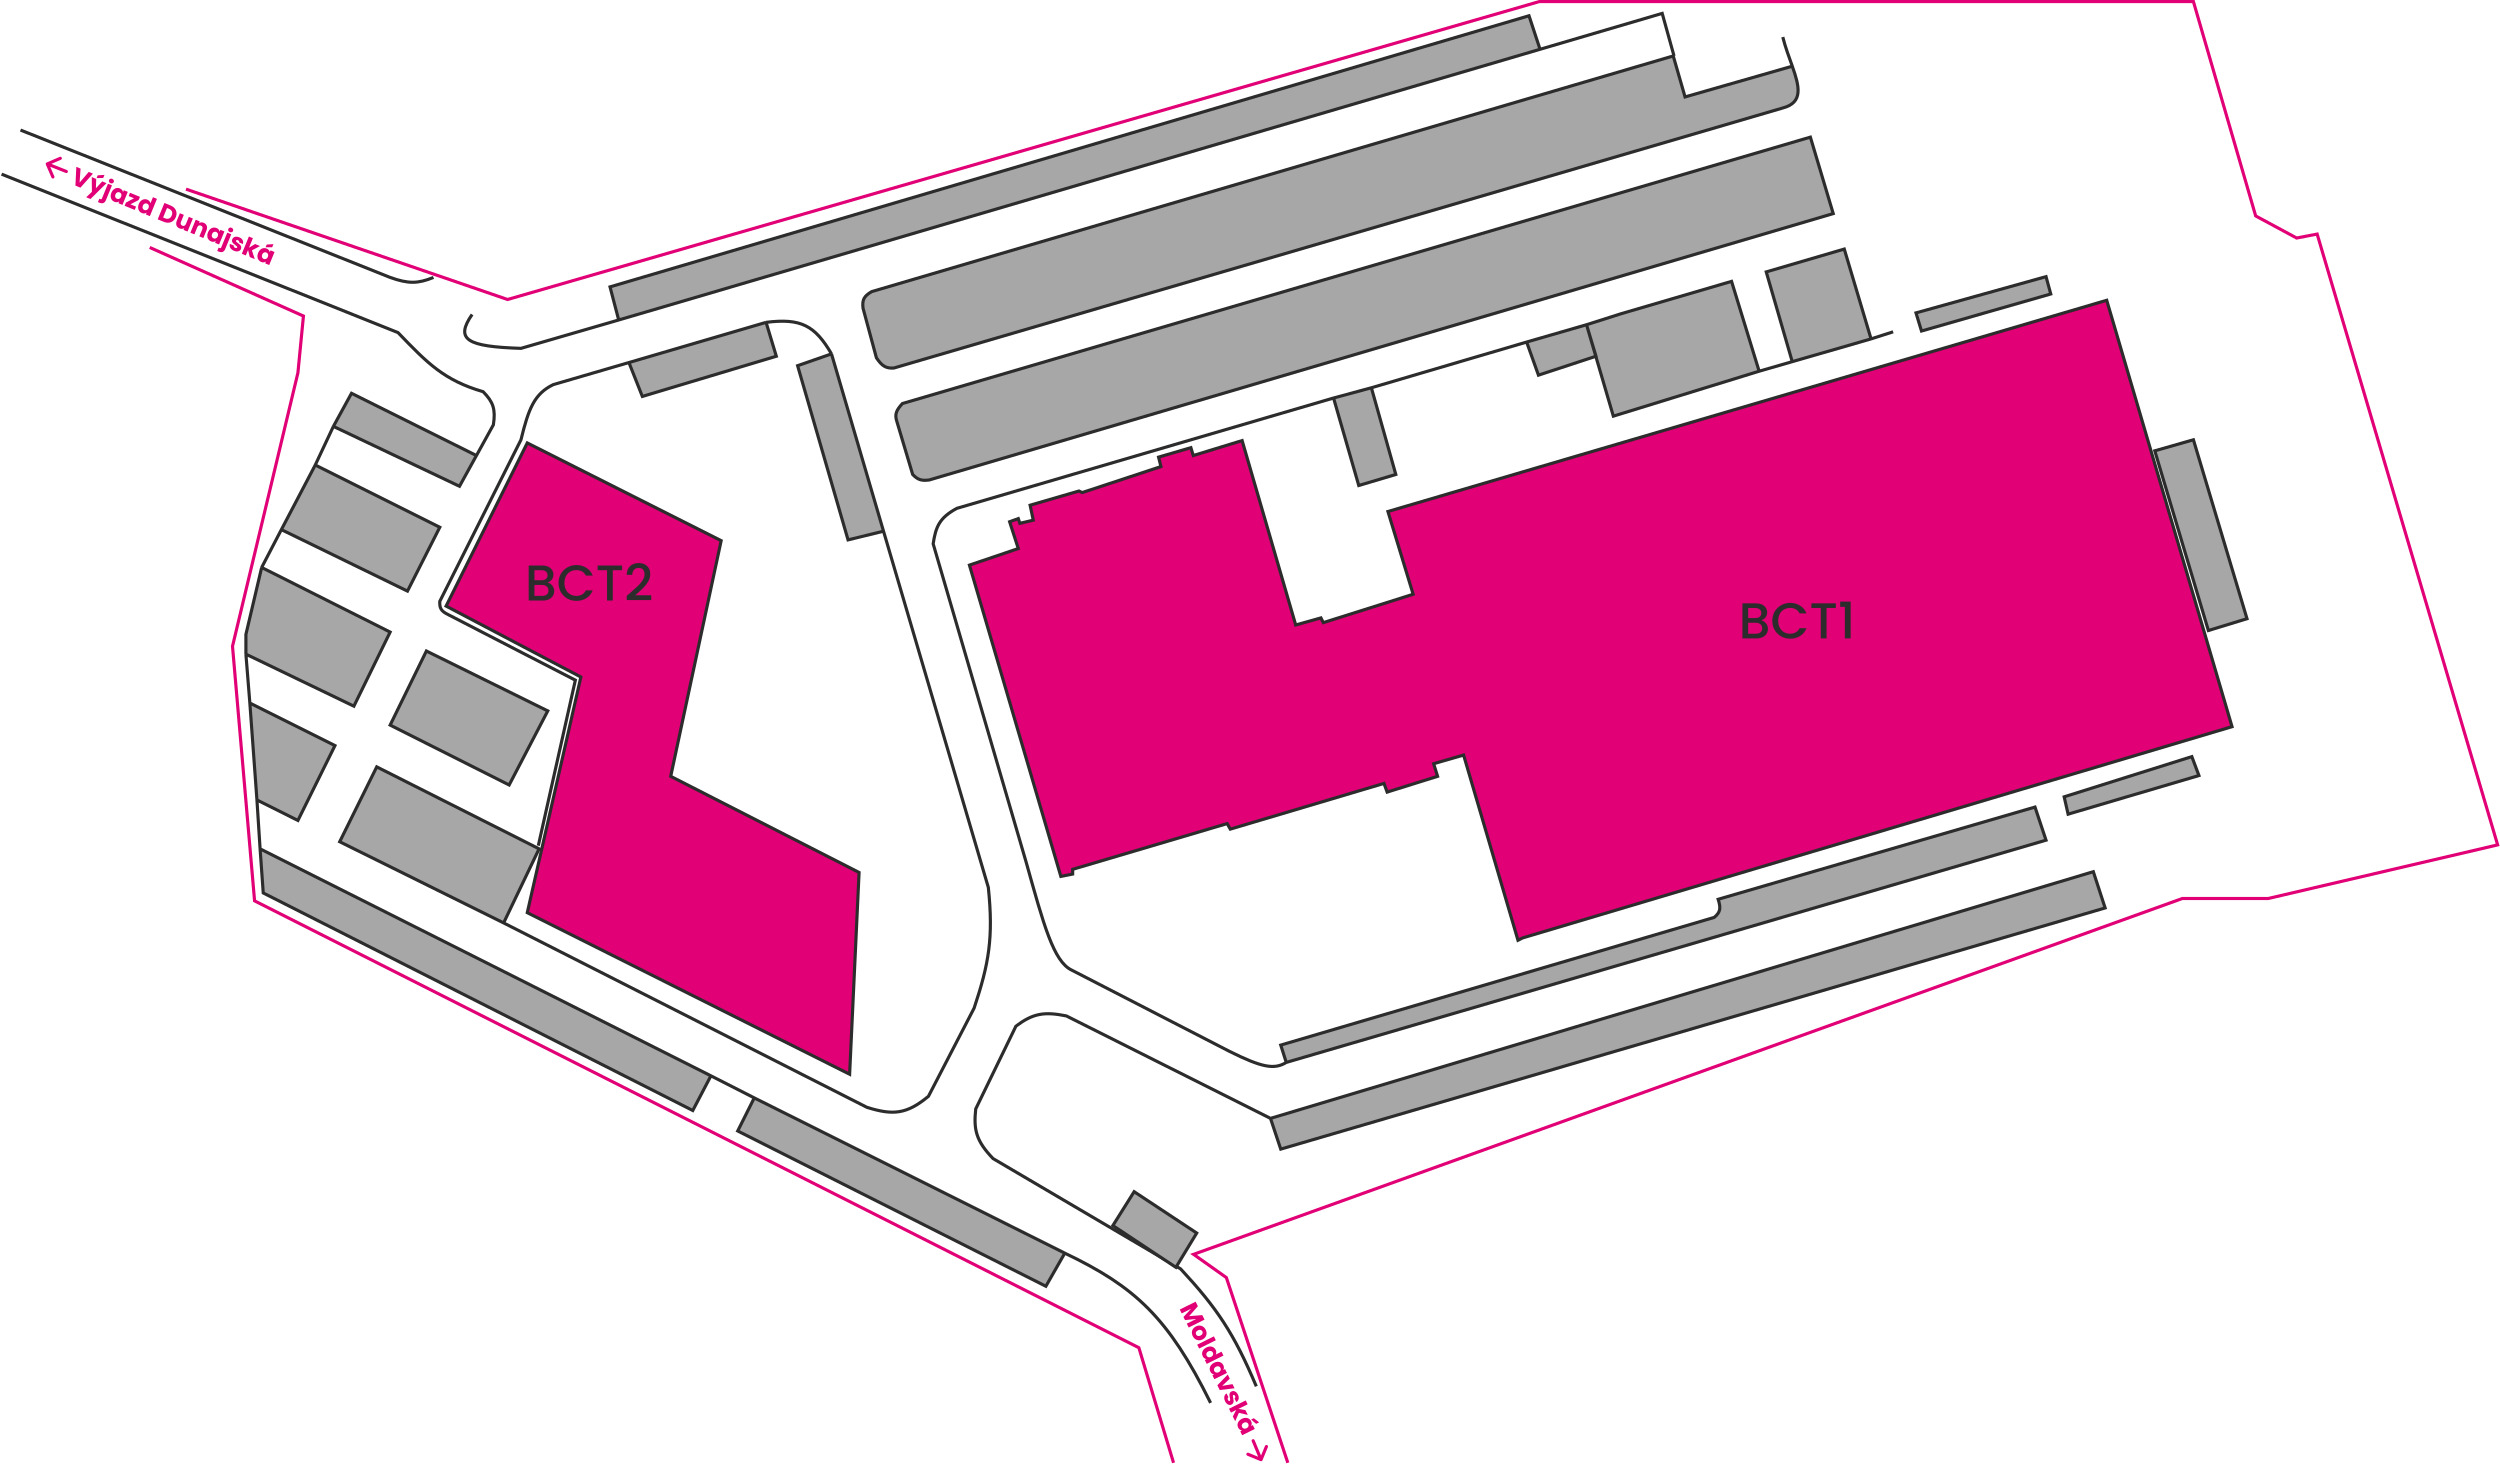 <svg width="1586" height="929" viewBox="0 0 1586 929" fill="none" xmlns="http://www.w3.org/2000/svg">
<path d="M567 233.5L1131 68.5C1144.12 65.053 1141.57 54.893 1137.03 42L1069 61.5L1061.5 35.5L553 185C548.257 187.81 546.841 190.001 547.5 195.5L556 227C559.592 232.344 562.043 233.726 567 233.5Z" fill="#A7A7A7"/>
<path d="M1131 23.5C1132.6 29.975 1135.01 36.258 1137.03 42M1137.03 42C1141.57 54.893 1144.12 65.053 1131 68.5L567 233.5C562.043 233.726 559.592 232.344 556 227L547.5 195.5C546.841 190.001 548.257 187.81 553 185L1061.5 35.5L1069 61.5L1137.03 42Z" stroke="#2C2C2C" stroke-width="2"/>
<path d="M1148.5 87L1163 135.5L589.5 304.5C584.297 305.18 582.107 304.21 579 301L569 267.5C567.391 262.649 568.718 260.2 572.5 256L1148.5 87Z" fill="#A7A7A7" stroke="#2C2C2C" stroke-width="2"/>
<path d="M817 928L778 810.5L757.188 795.751L1384.5 570H1439L1584.5 536L1470 148.5L1457 151L1431 137L1391.5 1H976.5L322 190L118 120M744.5 928L722.5 855L161.5 571.5L147.5 410L189 236.5L192.5 200.5L95 157" stroke="#E10075" stroke-width="2"/>
<path d="M812.5 729L806 709.5L1328 553L1335.5 576L812.5 729Z" fill="#A7A7A7"/>
<path d="M1291 512L1298 533L816 674C808.416 678.699 800.601 677.244 780 667L680 615.5C668.295 610.067 662.099 586.491 651 547L592 345C593.684 333.994 595.973 328.539 607 322.5L846 252.5L870 246L968.5 217L1006.5 206L1028.5 199L1098.5 178.5L1116 235.5L1137 229.437L1120.5 172.5L1170 158L1187 215L1137 229.437L1116 235.5L1023.5 264L1012.37 226.041L976 238L968.5 217L870 246L885.5 301L862 308L846 252.5L607 322.5C595.973 328.539 593.684 333.994 592 345L651 547C662.099 586.491 668.295 610.067 680 615.5L780 667C800.601 677.244 808.416 678.699 816 674L812.5 663L1087.5 582C1091.78 578.469 1091.61 575.743 1090 570.5L1291 512Z" fill="#A7A7A7"/>
<path d="M797 879.5C782.776 845.779 771.967 829.779 749 805L630 735C619.169 723.731 617.593 716.704 619 703.5L644.5 651C655.444 642.771 662.548 641.706 676.5 644.5L806 709.5M806 709.5L812.5 729L1335.5 576L1328 553L806 709.5ZM816 674L812.5 663L1087.5 582C1091.78 578.469 1091.61 575.743 1090 570.5L1291 512L1298 533L816 674ZM816 674C808.416 678.699 800.601 677.244 780 667L680 615.5C668.295 610.067 662.099 586.491 651 547L592 345C593.684 333.994 595.973 328.539 607 322.5L846 252.5M846 252.5L862 308L885.5 301L870 246M846 252.5L870 246M870 246L968.5 217M968.5 217L976 238L1012.5 226L1006.5 206M968.5 217L1006.5 206M1006.5 206L1028.5 199L1098.5 178.5L1116 235.5M1006.5 206L1023.5 264L1116 235.5M1116 235.5L1137 229.437M1187 215L1170 158L1120.5 172.5L1137 229.437M1187 215L1137 229.437M1187 215L1201 210.5" stroke="#2C2C2C" stroke-width="2"/>
<path d="M387 182L392.5 203L977 31.27L970 10L387 182Z" fill="#A7A7A7"/>
<path d="M291.5 308.5L211.5 270.5L200 295L279 334.5L258.5 375L178.5 336L166 360L247.5 401L224.5 448L156 415L158.5 446L212.5 473L189 520.5L163 507.5L165 538.5L451 682.5L478.5 696.5L675.5 795L663.5 816L468 717.5L478.5 696.5L451 682.5L439.5 704.5L167 566.5L165 538.5L163 507.5L158.5 446L156 415V402.5L166 360L178.5 336L200 295L211.5 270.5L223 249.5L302.25 289L291.5 308.5Z" fill="#A7A7A7"/>
<path d="M407.5 251.5L399 230L486 204.5C507.941 201.753 516.943 206.366 527.5 224.5L560.5 337L627 563C630.307 595.018 627.336 611.453 618 639.5L589 695.5C575.261 706.867 566.611 707.708 550 702.5L319.5 585.5L215.5 534L239 486.5L342 538.5L319.5 585.5L550 702.5C566.611 707.708 575.261 706.867 589 695.5L618 639.5C627.336 611.453 630.307 595.018 627 563L560.5 337L538 342.5L506 232L527.5 224.5C516.943 206.366 507.941 201.753 486 204.5L492.5 226L407.5 251.5Z" fill="#A7A7A7"/>
<path d="M347.5 451L323 498L247.5 460L270.5 413L347.5 451Z" fill="#A7A7A7"/>
<path d="M719.5 756L706 777.5L746 804L759.188 782.251L719.5 756Z" fill="#A7A7A7"/>
<path d="M1062 35.5L1054.5 8.5L977 31.27M392.5 203L387 182L970 10L977 31.27M392.5 203L977 31.27M392.5 203L330.5 221C296.267 219.896 288.415 215.54 299.5 199.5M275 176C265.195 179.992 259.211 180.195 247.5 176L13 82.5M1 110.5L252.5 211C271.137 230.369 281.587 241.227 306.5 248.5C312.948 255.079 314.503 259.628 313 269.5L302.25 289M211.5 270.5L291.5 308.5L302.25 289M211.5 270.5L223 249.5L302.25 289M211.5 270.5L200 295M399 230L351 244C339.004 249.822 335.348 259.129 330.5 279L279 381.5C278.857 385.575 279.488 387.624 284.5 390L365 431.5L341.5 536.5M399 230L407.5 251.5L492.5 226L486 204.5M399 230L486 204.5M486 204.5C507.941 201.753 516.943 206.366 527.5 224.5M527.5 224.5L506 232L538 342.5L560.5 337M527.5 224.5L560.5 337M560.5 337L627 563C630.307 595.018 627.336 611.453 618 639.5L589 695.5C575.261 706.867 566.611 707.708 550 702.5L319.5 585.5M319.5 585.5L342 538.5L239 486.5L215.5 534L319.5 585.5ZM200 295L279 334.5L258.5 375L178.5 336M200 295L178.5 336M178.5 336L166 360M166 360L247.5 401L224.5 448L156 415M166 360L156 402.5V415M156 415L158.5 446M158.5 446L212.5 473L189 520.5L163 507.5M158.5 446L163 507.5M163 507.5L165 538.5M165 538.5L451 682.5M165 538.5L167 566.5L439.5 704.5L451 682.5M451 682.5L478.5 696.5M478.5 696.5L468 717.5L663.5 816L675.5 795M478.5 696.5L675.5 795M675.5 795C720.076 816.32 741.121 835.667 768 890M323 498L347.5 451L270.5 413L247.5 460L323 498ZM706 777.5L719.5 756L759.188 782.251L746 804L706 777.5Z" stroke="#2C2C2C" stroke-width="2"/>
<path d="M1416 461L966 595L963 596.5L928.5 479L909.5 484.5L912 492.5L880 502.5L878 497L780.5 526L778.5 522.5L680.5 551.5V554.5L673 556L615 358.5L646 348L640.5 331L646 329L647 332L655.5 330L653.5 320.5L684.5 311.5L686.5 312.5L736.5 296L735 290L755.5 284L757 289L788 279.5L822 396.5L838 392L839.5 395L896.5 377L880.5 324.5L1336.5 190.5L1416 461Z" fill="#E10075" stroke="#2C2C2C" stroke-width="2"/>
<path d="M545 553.5L539 681.5L334.5 579L368.5 429.5L283 384.5L334.5 281L457.5 343L425.5 492.5L545 553.5Z" fill="#E10075" stroke="#2C2C2C" stroke-width="2"/>
<path d="M1425.5 392.5L1401 400L1367 286L1391.5 279L1425.5 392.5Z" fill="#A7A7A7"/>
<path d="M1312 516.5L1309.5 505.5L1390.5 480L1395 492L1312 516.5Z" fill="#A7A7A7"/>
<path d="M1219 210L1215.5 198.5L1298 175.5L1301 186.5L1219 210Z" fill="#A7A7A7"/>
<path d="M1425.5 392.5L1401 400L1367 286L1391.5 279L1425.5 392.5Z" stroke="#2C2C2C" stroke-width="2"/>
<path d="M1312 516.5L1309.5 505.5L1390.5 480L1395 492L1312 516.5Z" stroke="#2C2C2C" stroke-width="2"/>
<path d="M1219 210L1215.5 198.5L1298 175.5L1301 186.5L1219 210Z" stroke="#2C2C2C" stroke-width="2"/>
<path d="M764.158 837.178L754.098 842.173L752.881 839.723L758.915 836.727L751.764 837.473L750.782 835.495L755.706 830.228L749.658 833.231L748.441 830.78L758.501 825.785L759.939 828.68L754.376 834.961L762.728 834.298L764.158 837.178ZM756.666 847.632C756.277 846.849 756.093 846.059 756.114 845.263C756.14 844.475 756.374 843.746 756.814 843.075C757.26 842.413 757.898 841.876 758.729 841.463C759.551 841.055 760.362 840.879 761.164 840.933C761.975 840.983 762.704 841.24 763.351 841.705C763.999 842.17 764.517 842.793 764.906 843.577C765.295 844.36 765.479 845.15 765.457 845.947C765.436 846.743 765.2 847.48 764.75 848.156C764.309 848.827 763.678 849.367 762.856 849.775C762.035 850.183 761.216 850.357 760.401 850.298C759.599 850.243 758.873 849.978 758.22 849.504C757.573 849.04 757.055 848.416 756.666 847.632ZM758.787 846.579C759.019 847.048 759.388 847.359 759.893 847.513C760.403 847.676 760.978 847.599 761.618 847.281C762.258 846.964 762.67 846.557 762.852 846.061C763.04 845.575 763.017 845.098 762.785 844.63C762.548 844.152 762.179 843.841 761.678 843.697C761.187 843.547 760.617 843.634 759.967 843.957C759.327 844.274 758.911 844.672 758.719 845.148C758.532 845.634 758.554 846.111 758.787 846.579ZM771.325 850.245L760.72 855.511L759.504 853.06L770.108 847.795L771.325 850.245ZM765.373 854.807C766.194 854.399 766.992 854.194 767.764 854.191C768.542 854.198 769.231 854.386 769.831 854.755C770.431 855.124 770.894 855.638 771.222 856.297C771.483 856.823 771.61 857.355 771.604 857.894C771.602 858.443 771.477 858.934 771.228 859.367L774.939 857.524L776.156 859.975L765.551 865.24L764.334 862.79L765.481 862.22C764.985 862.181 764.516 862.003 764.073 861.687C763.635 861.38 763.276 860.945 762.996 860.382C762.669 859.722 762.539 859.042 762.608 858.341C762.686 857.636 762.958 856.971 763.422 856.347C763.901 855.728 764.551 855.215 765.373 854.807ZM768.333 860.804C768.944 860.501 769.341 860.089 769.524 859.57C769.711 859.06 769.684 858.561 769.442 858.074C769.2 857.587 768.817 857.259 768.293 857.091C767.783 856.927 767.222 856.997 766.611 857.301C765.999 857.604 765.595 858.013 765.398 858.528C765.215 859.047 765.245 859.551 765.487 860.038C765.729 860.525 766.11 860.848 766.629 861.007C767.153 861.176 767.721 861.108 768.333 860.804ZM770.202 864.534C771.024 864.126 771.821 863.92 772.594 863.918C773.371 863.925 774.06 864.113 774.66 864.482C775.26 864.851 775.724 865.365 776.051 866.024C776.331 866.588 776.461 867.137 776.44 867.671C776.424 868.214 776.287 868.694 776.028 869.108L777.16 868.546L778.377 870.996L770.38 874.967L769.164 872.516L770.296 871.954C769.805 871.9 769.338 871.715 768.895 871.399C768.457 871.093 768.098 870.657 767.818 870.094C767.496 869.444 767.369 868.769 767.437 868.068C767.516 867.362 767.787 866.697 768.252 866.074C768.73 865.455 769.38 864.941 770.202 864.534ZM773.162 870.531C773.773 870.227 774.171 869.816 774.353 869.296C774.541 868.786 774.514 868.288 774.272 867.801C774.03 867.313 773.647 866.986 773.122 866.817C772.612 866.654 772.052 866.723 771.44 867.027C770.829 867.331 770.425 867.74 770.227 868.254C770.045 868.774 770.074 869.277 770.316 869.764C770.558 870.252 770.939 870.575 771.458 870.734C771.983 870.902 772.551 870.835 773.162 870.531ZM775.34 879.198L781.904 878.1L783.199 880.708L773.794 881.841L772.292 878.818L778.88 872.01L780.182 874.632L775.34 879.198ZM777.215 889.02C776.869 888.323 776.68 887.643 776.649 886.979C776.617 886.316 776.728 885.725 776.983 885.206C777.247 884.682 777.627 884.273 778.124 883.978L779.326 886.4C779.064 886.566 778.903 886.807 778.845 887.121C778.787 887.436 778.841 887.761 779.007 888.095C779.159 888.401 779.332 888.606 779.527 888.712C779.737 888.822 779.937 888.83 780.128 888.735C780.358 888.621 780.466 888.419 780.452 888.128C780.448 887.832 780.38 887.383 780.248 886.782C780.098 886.142 779.999 885.596 779.952 885.143C779.916 884.684 779.986 884.239 780.164 883.805C780.351 883.367 780.717 883.012 781.261 882.742C781.72 882.514 782.197 882.432 782.693 882.495C783.203 882.564 783.689 882.787 784.151 883.165C784.617 883.553 785.019 884.086 785.356 884.764C785.854 885.767 785.997 886.679 785.785 887.499C785.577 888.328 785.084 888.99 784.305 889.484L783.181 887.219C783.439 887.044 783.597 886.81 783.655 886.52C783.718 886.238 783.666 885.93 783.5 885.596C783.358 885.309 783.192 885.118 783.001 885.022C782.82 884.922 782.634 884.919 782.443 885.013C782.214 885.127 782.101 885.332 782.105 885.628C782.114 885.933 782.189 886.372 782.33 886.945C782.471 887.613 782.558 888.172 782.59 888.62C782.632 889.064 782.554 889.507 782.358 889.951C782.175 890.398 781.809 890.765 781.26 891.049C780.792 891.282 780.305 891.357 779.799 891.274C779.308 891.197 778.834 890.962 778.377 890.569C777.925 890.186 777.538 889.67 777.215 889.02ZM782.109 898.588L784.253 894.487L780.899 896.152L779.683 893.701L790.287 888.436L791.504 890.886L785.643 893.797L790.098 894.603L791.6 897.627L785.936 896.295L783.617 901.626L782.109 898.588ZM787.852 900.081C788.673 899.673 789.471 899.467 790.243 899.465C791.021 899.472 791.71 899.66 792.31 900.029C792.91 900.398 793.373 900.912 793.701 901.571C793.981 902.135 794.11 902.683 794.09 903.218C794.074 903.761 793.937 904.241 793.678 904.655L794.81 904.093L796.027 906.543L788.03 910.514L786.813 908.063L787.946 907.501C787.454 907.447 786.987 907.262 786.545 906.946C786.107 906.64 785.748 906.204 785.468 905.641C785.145 904.991 785.018 904.316 785.087 903.615C785.165 902.909 785.437 902.244 785.901 901.621C786.38 901.002 787.03 900.488 787.852 900.081ZM790.812 906.078C791.423 905.774 791.82 905.363 792.003 904.843C792.19 904.333 792.163 903.835 791.921 903.348C791.679 902.86 791.296 902.533 790.772 902.364C790.262 902.2 789.701 902.27 789.09 902.574C788.478 902.878 788.074 903.287 787.877 903.801C787.694 904.321 787.724 904.824 787.966 905.311C788.208 905.799 788.589 906.122 789.108 906.281C789.632 906.449 790.2 906.381 790.812 906.078ZM796.894 903.29L793.732 900.555L795.423 899.715L798.8 902.344L796.894 903.29Z" fill="#E10075"/>
<path d="M795.923 913.615C795.711 913.106 795.125 912.865 794.615 913.077C794.106 913.289 793.865 913.875 794.077 914.385L795.923 913.615ZM799.619 926.925C800.13 927.135 800.714 926.891 800.925 926.381L804.351 918.059C804.562 917.548 804.318 916.964 803.807 916.753C803.297 916.543 802.712 916.786 802.502 917.297L799.456 924.695L792.059 921.649C791.548 921.438 790.964 921.682 790.753 922.193C790.543 922.703 790.786 923.288 791.297 923.498L799.619 926.925ZM794.077 914.385L799.077 926.385L800.923 925.615L795.923 913.615L794.077 914.385Z" fill="#E10075"/>
<path d="M58.962 110.171L51.017 119.054L47.849 117.756L48.421 105.852L51.116 106.956L50.476 115.858L56.283 109.073L58.962 110.171ZM67.586 116.195L57.411 126.256L54.687 125.14L58.305 121.712L58.214 112.355L61.042 113.513L60.835 119.463L64.847 115.072L67.586 116.195ZM65.468 112.923L61.287 112.957L62.003 111.21L66.275 110.954L65.468 112.923ZM70.112 116.227C69.668 116.045 69.355 115.767 69.174 115.393C69.007 115.013 69.002 114.631 69.16 114.246C69.322 113.851 69.593 113.582 69.975 113.439C70.37 113.289 70.79 113.306 71.234 113.488C71.668 113.666 71.969 113.945 72.136 114.324C72.317 114.698 72.327 115.083 72.165 115.477C72.007 115.862 71.731 116.129 71.335 116.279C70.954 116.422 70.546 116.405 70.112 116.227ZM67.211 126.935C66.794 127.951 66.239 128.576 65.543 128.81C64.844 129.054 64.035 128.988 63.118 128.612L62.126 128.205L63.005 126.058L63.612 126.307C63.889 126.42 64.108 126.447 64.271 126.387C64.434 126.327 64.566 126.174 64.667 125.927L68.501 116.57L71.033 117.607L67.211 126.935ZM70.663 122.263C71.011 121.414 71.475 120.733 72.053 120.221C72.642 119.713 73.283 119.4 73.978 119.281C74.672 119.162 75.359 119.242 76.041 119.521C76.623 119.759 77.083 120.086 77.42 120.501C77.767 120.92 77.98 121.37 78.059 121.852L78.539 120.683L81.07 121.72L77.685 129.981L75.153 128.944L75.633 127.774C75.228 128.058 74.755 128.228 74.214 128.283C73.683 128.341 73.126 128.252 72.543 128.013C71.872 127.738 71.331 127.314 70.92 126.743C70.513 126.161 70.278 125.482 70.215 124.707C70.166 123.926 70.316 123.112 70.663 122.263ZM76.846 124.813C77.105 124.182 77.131 123.61 76.926 123.1C76.73 122.593 76.38 122.236 75.877 122.03C75.374 121.824 74.869 121.831 74.364 122.05C73.873 122.264 73.498 122.687 73.24 123.318C72.981 123.95 72.947 124.524 73.139 125.041C73.345 125.552 73.699 125.91 74.203 126.116C74.706 126.323 75.205 126.314 75.7 126.09C76.205 125.871 76.587 125.445 76.846 124.813ZM82.741 129.615L86.324 131.083L85.468 133.171L79.058 130.544L79.883 128.53L85.022 125.778L81.617 124.382L82.472 122.295L88.779 124.879L87.954 126.893L82.741 129.615ZM88.057 129.39C88.405 128.541 88.868 127.861 89.447 127.348C90.035 126.84 90.677 126.527 91.371 126.408C92.065 126.289 92.753 126.369 93.434 126.648C93.977 126.87 94.424 127.186 94.775 127.595C95.136 128.008 95.366 128.46 95.465 128.95L97.036 125.115L99.568 126.153L95.078 137.109L92.547 136.071L93.032 134.887C92.633 135.184 92.163 135.361 91.622 135.416C91.091 135.475 90.534 135.385 89.952 135.146C89.271 134.867 88.725 134.442 88.313 133.87C87.906 133.288 87.671 132.609 87.608 131.834C87.559 131.054 87.709 130.239 88.057 129.39ZM94.239 131.94C94.498 131.309 94.525 130.738 94.319 130.227C94.123 129.72 93.774 129.363 93.27 129.157C92.767 128.951 92.263 128.958 91.758 129.177C91.267 129.391 90.892 129.814 90.633 130.445C90.374 131.077 90.341 131.651 90.532 132.168C90.738 132.679 91.093 133.037 91.596 133.243C92.099 133.45 92.599 133.441 93.094 133.217C93.599 132.998 93.98 132.572 94.239 131.94ZM108.2 130.347C109.296 130.796 110.164 131.405 110.805 132.175C111.447 132.945 111.827 133.816 111.948 134.788C112.083 135.753 111.94 136.75 111.519 137.776C111.102 138.793 110.505 139.603 109.728 140.206C108.96 140.814 108.073 141.165 107.066 141.26C106.068 141.358 105.027 141.185 103.941 140.74L100.047 139.145L104.306 128.751L108.2 130.347ZM104.676 138.482C105.634 138.875 106.486 138.918 107.233 138.614C107.981 138.309 108.55 137.678 108.943 136.72C109.335 135.763 109.374 134.909 109.059 134.157C108.745 133.406 108.109 132.834 107.151 132.442L105.952 131.95L103.477 137.991L104.676 138.482ZM122.347 138.634L118.962 146.895L116.43 145.858L116.891 144.733C116.485 144.993 116.013 145.145 115.476 145.19C114.953 145.229 114.425 145.14 113.892 144.921C113.26 144.663 112.759 144.296 112.389 143.821C112.022 143.337 111.815 142.774 111.767 142.131C111.719 141.489 111.843 140.808 112.138 140.087L114.116 135.261L116.632 136.292L114.794 140.778C114.568 141.331 114.535 141.819 114.696 142.242C114.857 142.665 115.179 142.976 115.663 143.174C116.156 143.376 116.609 143.383 117.02 143.195C117.432 143.006 117.751 142.635 117.977 142.082L119.816 137.596L122.347 138.634ZM129.236 141.353C130.203 141.749 130.844 142.38 131.157 143.247C131.485 144.107 131.424 145.085 130.975 146.181L128.997 151.007L126.481 149.976L128.319 145.49C128.545 144.937 128.578 144.449 128.417 144.026C128.256 143.603 127.934 143.292 127.45 143.094C126.967 142.896 126.519 142.891 126.108 143.08C125.696 143.268 125.377 143.639 125.15 144.192L123.312 148.678L120.781 147.64L124.166 139.379L126.697 140.416L126.249 141.512C126.655 141.252 127.118 141.107 127.637 141.078C128.16 141.039 128.693 141.13 129.236 141.353ZM131.952 147.376C132.3 146.528 132.763 145.847 133.342 145.335C133.93 144.827 134.572 144.513 135.266 144.394C135.96 144.275 136.648 144.355 137.329 144.635C137.912 144.873 138.371 145.2 138.709 145.615C139.056 146.034 139.269 146.484 139.348 146.966L139.827 145.796L142.359 146.834L138.974 155.095L136.442 154.058L136.921 152.888C136.517 153.172 136.044 153.341 135.503 153.396C134.971 153.455 134.414 153.365 133.832 153.127C133.161 152.852 132.62 152.428 132.209 151.856C131.801 151.274 131.567 150.596 131.504 149.821C131.455 149.04 131.604 148.225 131.952 147.376ZM138.135 149.927C138.393 149.295 138.42 148.724 138.214 148.213C138.019 147.707 137.669 147.35 137.166 147.144C136.662 146.938 136.158 146.944 135.653 147.164C135.162 147.378 134.787 147.8 134.528 148.432C134.269 149.064 134.236 149.638 134.428 150.155C134.633 150.665 134.988 151.024 135.491 151.23C135.995 151.436 136.494 151.428 136.989 151.204C137.494 150.984 137.876 150.559 138.135 149.927ZM145.801 147.241C145.357 147.059 145.044 146.781 144.863 146.407C144.696 146.028 144.691 145.645 144.849 145.26C145.011 144.866 145.282 144.597 145.664 144.453C146.059 144.304 146.479 144.32 146.923 144.502C147.357 144.68 147.658 144.959 147.825 145.339C148.006 145.713 148.016 146.097 147.854 146.492C147.696 146.877 147.42 147.144 147.024 147.293C146.643 147.437 146.235 147.419 145.801 147.241ZM142.9 157.949C142.484 158.966 141.928 159.591 141.232 159.825C140.533 160.068 139.725 160.002 138.807 159.626L137.815 159.22L138.694 157.073L139.301 157.322C139.578 157.435 139.797 157.461 139.96 157.401C140.123 157.341 140.255 157.188 140.356 156.941L144.19 147.584L146.722 148.622L142.9 157.949ZM148.469 159.125C147.749 158.829 147.158 158.443 146.696 157.966C146.235 157.488 145.928 156.971 145.777 156.413C145.629 155.845 145.644 155.287 145.823 154.738L148.325 155.763C148.238 156.061 148.276 156.348 148.44 156.622C148.604 156.897 148.859 157.105 149.204 157.247C149.52 157.376 149.786 157.416 150.003 157.367C150.233 157.311 150.388 157.185 150.469 156.987C150.566 156.75 150.514 156.527 150.311 156.317C150.113 156.098 149.766 155.806 149.27 155.441C148.734 155.06 148.299 154.715 147.965 154.405C147.635 154.085 147.394 153.704 147.241 153.261C147.092 152.808 147.133 152.3 147.364 151.738C147.558 151.264 147.862 150.887 148.276 150.607C148.705 150.322 149.217 150.169 149.813 150.148C150.42 150.131 151.073 150.266 151.774 150.553C152.81 150.978 153.52 151.568 153.901 152.324C154.293 153.084 154.36 153.907 154.101 154.792L151.761 153.834C151.839 153.531 151.804 153.252 151.656 152.995C151.517 152.742 151.275 152.545 150.93 152.403C150.633 152.282 150.382 152.248 150.176 152.302C149.973 152.346 149.832 152.467 149.751 152.664C149.654 152.901 149.704 153.129 149.903 153.349C150.111 153.572 150.457 153.852 150.941 154.189C151.489 154.598 151.922 154.96 152.243 155.276C152.567 155.582 152.801 155.966 152.946 156.429C153.105 156.885 153.071 157.402 152.847 157.979C152.649 158.462 152.332 158.84 151.898 159.112C151.478 159.378 150.967 159.514 150.365 159.521C149.772 159.532 149.141 159.4 148.469 159.125ZM158.461 163.081L157.364 158.585L155.945 162.049L153.413 161.012L157.902 150.056L160.434 151.093L157.953 157.149L161.832 154.813L164.956 156.093L159.822 158.831L161.6 164.367L158.461 163.081ZM163.76 160.41C164.108 159.561 164.571 158.881 165.15 158.369C165.739 157.861 166.38 157.547 167.074 157.428C167.769 157.309 168.456 157.389 169.137 157.668C169.72 157.907 170.18 158.234 170.517 158.649C170.864 159.067 171.077 159.518 171.156 160L171.635 158.83L174.167 159.868L170.782 168.129L168.25 167.092L168.729 165.922C168.325 166.206 167.852 166.375 167.311 166.43C166.78 166.489 166.223 166.399 165.64 166.16C164.969 165.885 164.428 165.462 164.017 164.89C163.61 164.308 163.375 163.63 163.312 162.855C163.263 162.074 163.412 161.259 163.76 160.41ZM169.943 162.961C170.202 162.329 170.228 161.758 170.023 161.247C169.827 160.74 169.477 160.384 168.974 160.178C168.47 159.971 167.966 159.978 167.461 160.198C166.97 160.411 166.595 160.834 166.336 161.466C166.078 162.098 166.044 162.672 166.236 163.188C166.441 163.699 166.796 164.058 167.299 164.264C167.803 164.47 168.302 164.461 168.797 164.238C169.302 164.018 169.684 163.593 169.943 162.961ZM172.671 156.851L168.49 156.884L169.206 155.137L173.478 154.882L172.671 156.851Z" fill="#E10075"/>
<path d="M41.713 109.727C42.226 109.931 42.808 109.68 43.011 109.166C43.215 108.653 42.964 108.072 42.451 107.868L41.713 109.727ZM29.603 103.082C29.096 103.301 28.863 103.889 29.081 104.396L32.648 112.66C32.867 113.167 33.455 113.4 33.962 113.181C34.469 112.963 34.703 112.374 34.484 111.867L31.314 104.522L38.659 101.352C39.166 101.133 39.4 100.545 39.181 100.037C38.962 99.53 38.374 99.297 37.867 99.516L29.603 103.082ZM42.451 107.868L30.369 103.071L29.631 104.929L41.713 109.727L42.451 107.868Z" fill="#E10075"/>
<path d="M347.304 369.576C348.499 369.789 349.512 370.419 350.344 371.464C351.176 372.509 351.592 373.693 351.592 375.016C351.592 376.147 351.293 377.171 350.696 378.088C350.12 378.984 349.277 379.699 348.168 380.232C347.059 380.744 345.768 381 344.296 381H335.4V358.76H343.88C345.395 358.76 346.696 359.016 347.784 359.528C348.872 360.04 349.693 360.733 350.248 361.608C350.803 362.461 351.08 363.421 351.08 364.488C351.08 365.768 350.739 366.835 350.056 367.688C349.373 368.541 348.456 369.171 347.304 369.576ZM339.048 368.104H343.56C344.755 368.104 345.683 367.837 346.344 367.304C347.027 366.749 347.368 365.96 347.368 364.936C347.368 363.933 347.027 363.155 346.344 362.6C345.683 362.024 344.755 361.736 343.56 361.736H339.048V368.104ZM343.976 378.024C345.213 378.024 346.184 377.725 346.888 377.128C347.592 376.531 347.944 375.699 347.944 374.632C347.944 373.544 347.571 372.68 346.824 372.04C346.077 371.4 345.085 371.08 343.848 371.08H339.048V378.024H343.976ZM354.34 369.832C354.34 367.656 354.842 365.704 355.844 363.976C356.868 362.248 358.244 360.904 359.972 359.944C361.722 358.963 363.631 358.472 365.7 358.472C368.068 358.472 370.17 359.059 372.004 360.232C373.86 361.384 375.204 363.027 376.036 365.16H371.652C371.076 363.987 370.276 363.112 369.252 362.536C368.228 361.96 367.044 361.672 365.7 361.672C364.228 361.672 362.916 362.003 361.764 362.664C360.612 363.325 359.706 364.275 359.044 365.512C358.404 366.749 358.084 368.189 358.084 369.832C358.084 371.475 358.404 372.915 359.044 374.152C359.706 375.389 360.612 376.349 361.764 377.032C362.916 377.693 364.228 378.024 365.7 378.024C367.044 378.024 368.228 377.736 369.252 377.16C370.276 376.584 371.076 375.709 371.652 374.536H376.036C375.204 376.669 373.86 378.312 372.004 379.464C370.17 380.616 368.068 381.192 365.7 381.192C363.61 381.192 361.7 380.712 359.972 379.752C358.244 378.771 356.868 377.416 355.844 375.688C354.842 373.96 354.34 372.008 354.34 369.832ZM394.674 358.76V361.736H388.754V381H385.106V361.736H379.154V358.76H394.674ZM399.905 376.04C401.953 374.269 403.563 372.819 404.737 371.688C405.931 370.536 406.923 369.341 407.713 368.104C408.502 366.867 408.897 365.629 408.897 364.392C408.897 363.112 408.587 362.109 407.969 361.384C407.371 360.659 406.422 360.296 405.121 360.296C403.862 360.296 402.881 360.701 402.177 361.512C401.494 362.301 401.131 363.368 401.089 364.712H397.569C397.633 362.28 398.358 360.424 399.745 359.144C401.153 357.843 402.934 357.192 405.089 357.192C407.414 357.192 409.227 357.832 410.529 359.112C411.851 360.392 412.513 362.099 412.513 364.232C412.513 365.768 412.118 367.251 411.329 368.68C410.561 370.088 409.633 371.357 408.545 372.488C407.478 373.597 406.113 374.888 404.449 376.36L403.009 377.64H413.153V380.68H397.601V378.024L399.905 376.04Z" fill="#2C2C2C"/>
<path d="M1117.3 393.576C1118.5 393.789 1119.51 394.419 1120.34 395.464C1121.18 396.509 1121.59 397.693 1121.59 399.016C1121.59 400.147 1121.29 401.171 1120.7 402.088C1120.12 402.984 1119.28 403.699 1118.17 404.232C1117.06 404.744 1115.77 405 1114.3 405H1105.4V382.76H1113.88C1115.39 382.76 1116.7 383.016 1117.78 383.528C1118.87 384.04 1119.69 384.733 1120.25 385.608C1120.8 386.461 1121.08 387.421 1121.08 388.488C1121.08 389.768 1120.74 390.835 1120.06 391.688C1119.37 392.541 1118.46 393.171 1117.3 393.576ZM1109.05 392.104H1113.56C1114.75 392.104 1115.68 391.837 1116.34 391.304C1117.03 390.749 1117.37 389.96 1117.37 388.936C1117.37 387.933 1117.03 387.155 1116.34 386.6C1115.68 386.024 1114.75 385.736 1113.56 385.736H1109.05V392.104ZM1113.98 402.024C1115.21 402.024 1116.18 401.725 1116.89 401.128C1117.59 400.531 1117.94 399.699 1117.94 398.632C1117.94 397.544 1117.57 396.68 1116.82 396.04C1116.08 395.4 1115.09 395.08 1113.85 395.08H1109.05V402.024H1113.98ZM1124.34 393.832C1124.34 391.656 1124.84 389.704 1125.84 387.976C1126.87 386.248 1128.24 384.904 1129.97 383.944C1131.72 382.963 1133.63 382.472 1135.7 382.472C1138.07 382.472 1140.17 383.059 1142 384.232C1143.86 385.384 1145.2 387.027 1146.04 389.16H1141.65C1141.08 387.987 1140.28 387.112 1139.25 386.536C1138.23 385.96 1137.04 385.672 1135.7 385.672C1134.23 385.672 1132.92 386.003 1131.76 386.664C1130.61 387.325 1129.71 388.275 1129.04 389.512C1128.4 390.749 1128.08 392.189 1128.08 393.832C1128.08 395.475 1128.4 396.915 1129.04 398.152C1129.71 399.389 1130.61 400.349 1131.76 401.032C1132.92 401.693 1134.23 402.024 1135.7 402.024C1137.04 402.024 1138.23 401.736 1139.25 401.16C1140.28 400.584 1141.08 399.709 1141.65 398.536H1146.04C1145.2 400.669 1143.86 402.312 1142 403.464C1140.17 404.616 1138.07 405.192 1135.7 405.192C1133.61 405.192 1131.7 404.712 1129.97 403.752C1128.24 402.771 1126.87 401.416 1125.84 399.688C1124.84 397.96 1124.34 396.008 1124.34 393.832ZM1164.67 382.76V385.736H1158.75V405H1155.11V385.736H1149.15V382.76H1164.67ZM1167.41 385V381.672H1174.06V405H1170.38V385H1167.41Z" fill="#2C2C2C"/>
</svg>
